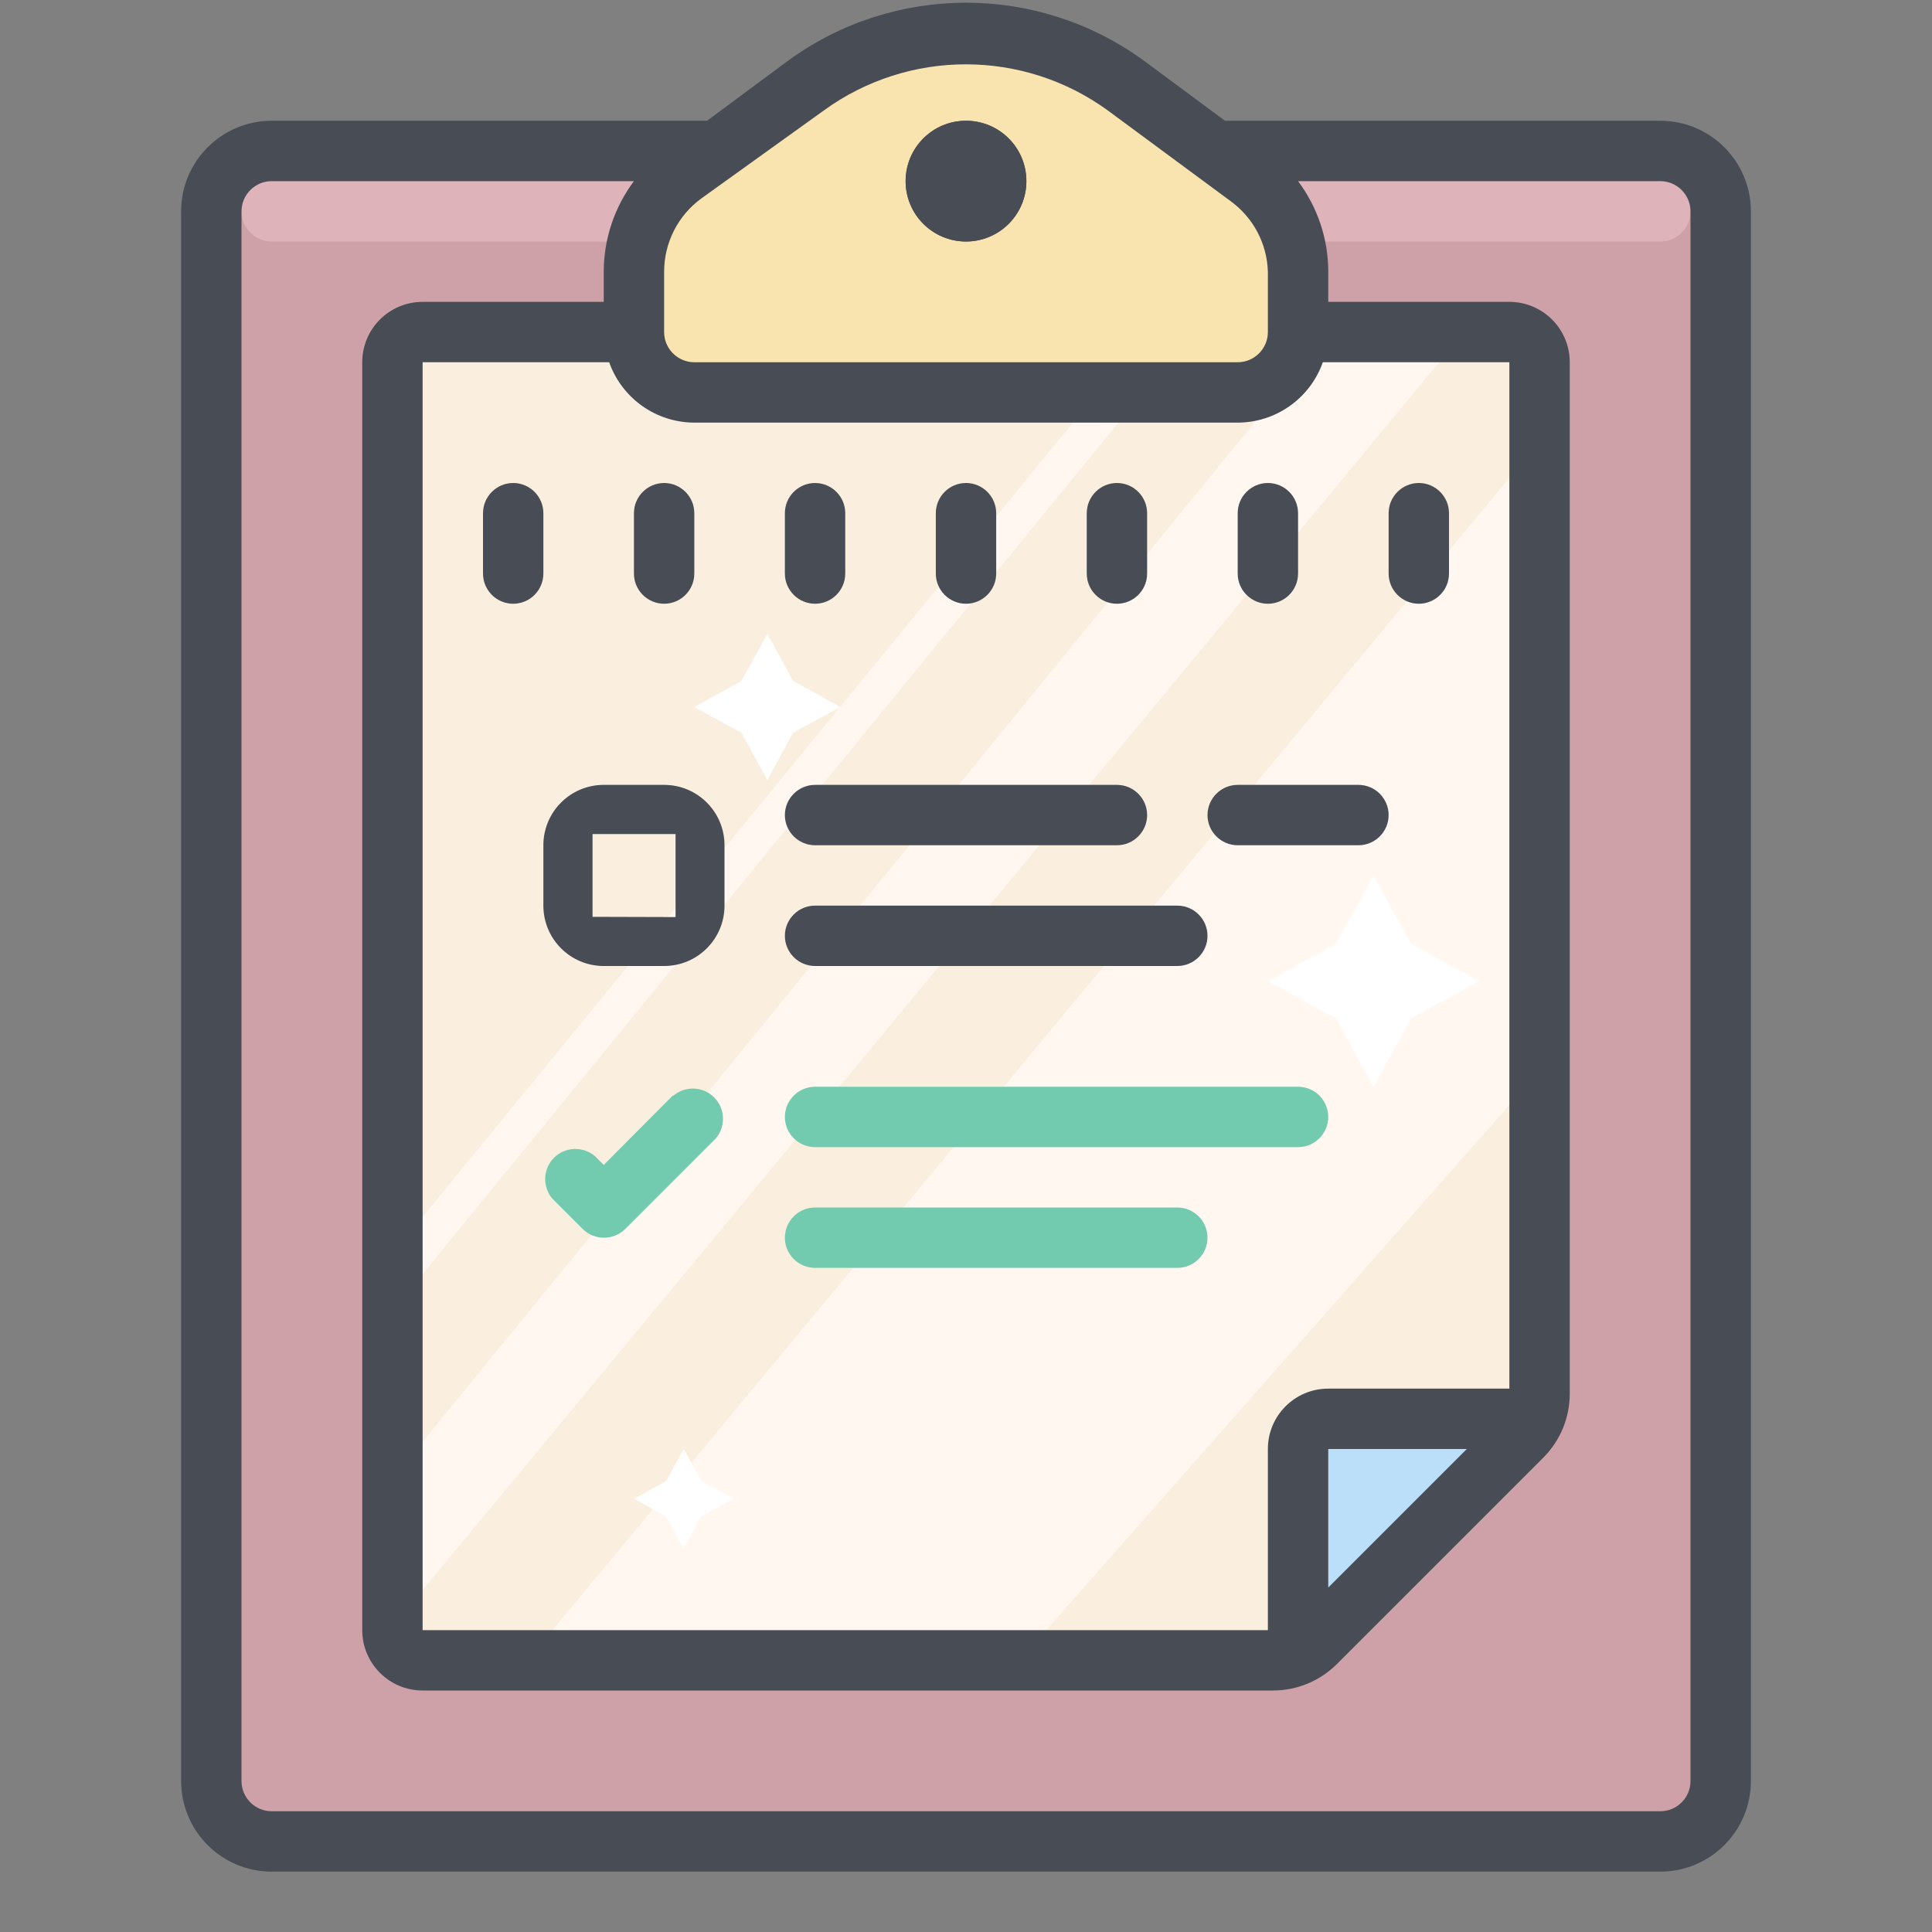 <svg xmlns="http://www.w3.org/2000/svg" x="0px" y="0px" width="100" height="100" viewBox="0 0 64 64" style=";fill:#000000;" class="icon icons8-survey">
  <rect x="0" y="0" width="64" height="64" fill="#808080" stroke="none"/>
  <g id="surface1">
    <path style=" fill:#CDA1A7;" d="M 9 5 L 55 5 C 56.105 5 57 5.895 57 7 L 57 59 C 57 60.105 56.105 61 55 61 L 9 61 C 7.895 61 7 60.105 7 59 L 7 7 C 7 5.895 7.895 5 9 5 Z "></path>
    <path style=" fill:#DEB4BA;" d="M 8 7 C 8 6.449 8.449 6 9 6 L 55 6 C 55.551 6 56 6.449 56 7 C 56 7.551 55.551 8 55 8 L 9 8 C 8.449 8 8 7.551 8 7 Z "></path>
    <path style=" fill:#FAEFDE;" d="M 13 55 L 43 55 L 51 47 L 51 11 L 13 11 Z "></path>
    <path style=" fill:#BBDEF9;" d="M 43 47 L 51 47 L 43 55 Z "></path>
    <path style=" fill:#FFF7F0;" d="M 51 35.469 L 51 14.629 L 17.57 54.879 L 33.879 54.879 Z "></path>
    <path style=" fill:#FFF7F0;" d="M 13.398 53.398 L 48.5 11 L 44 11 L 12.5 49.602 Z "></path>
    <path style=" fill:#FFF7F0;" d="M 13 43.422 L 39.5 11 L 38 11 L 13 41.531 Z "></path>
    <path style=" fill:#FFFFFF;" d="M 45.5 29 L 46.738 31.262 L 49 32.5 L 46.738 33.738 L 45.5 36 L 44.262 33.738 L 42 32.5 L 44.262 31.262 Z "></path>
    <path style=" fill:#F9E3AE;" d="M 42 6 L 32 1 L 22 6 L 21 13 L 43 13 Z "></path>
    <path style=" fill:#FFFFFF;" d="M 25.422 21 L 26.27 22.559 L 27.84 23.422 L 26.27 24.27 L 25.422 25.84 L 24.559 24.27 L 23 23.422 L 24.559 22.559 Z "></path>
    <path style=" fill:#FFFFFF;" d="M 22.648 48 L 23.23 49.059 L 24.301 49.648 L 23.23 50.23 L 22.648 51.301 L 22.07 50.23 L 21 49.648 L 22.07 49.059 Z "></path>
    <path style=" fill:#474c55;" d="M 34 6 C 34 7.105 33.105 8 32 8 C 30.895 8 30 7.105 30 6 C 30 4.895 30.895 4 32 4 C 33.105 4 34 4.895 34 6 Z "></path>
    <path style=" fill:#474c55;" d="M 55 4 L 40.578 4 L 37.879 2 C 34.375 -0.547 29.625 -0.547 26.121 2 L 23.422 4 L 9 4 C 7.344 4 6 5.344 6 7 L 6 59 C 6 60.656 7.344 62 9 62 L 55 62 C 56.656 62 58 60.656 58 59 L 58 7 C 58 5.344 56.656 4 55 4 Z M 50 46 L 44 46 C 42.895 46 42 46.895 42 48 L 42 54 L 14 54 L 14 12 L 20.18 12 C 20.602 13.195 21.73 13.996 23 14 L 41 14 C 42.27 13.996 43.398 13.195 43.82 12 L 50 12 Z M 48.59 48 L 44 52.59 L 44 48 Z M 27.289 3.66 C 30.094 1.621 33.895 1.621 36.699 3.66 L 40.762 6.66 C 41.516 7.207 41.973 8.07 42 9 L 42 11 C 42 11.551 41.551 12 41 12 L 23 12 C 22.449 12 22 11.551 22 11 L 22 9 C 22 8.039 22.461 7.133 23.238 6.57 Z M 56 59 C 56 59.551 55.551 60 55 60 L 9 60 C 8.449 60 8 59.551 8 59 L 8 7 C 8 6.449 8.449 6 9 6 L 21 6 C 20.352 6.867 20 7.918 20 9 L 20 10 L 14 10 C 12.895 10 12 10.895 12 12 L 12 54 C 12 55.105 12.895 56 14 56 L 42.172 56 C 42.965 56 43.727 55.684 44.289 55.121 L 51.121 48.289 C 51.684 47.727 52 46.965 52 46.172 L 52 12 C 52 10.895 51.105 10 50 10 L 44 10 L 44 9 C 44 7.918 43.648 6.867 43 6 L 55 6 C 55.551 6 56 6.449 56 7 Z "></path>
    <path style=" fill:#474c55;" d="M 18 17 C 18 16.449 17.551 16 17 16 C 16.449 16 16 16.449 16 17 L 16 19 C 16 19.551 16.449 20 17 20 C 17.551 20 18 19.551 18 19 Z "></path>
    <path style=" fill:#474c55;" d="M 22 20 C 22.551 20 23 19.551 23 19 L 23 17 C 23 16.449 22.551 16 22 16 C 21.449 16 21 16.449 21 17 L 21 19 C 21 19.551 21.449 20 22 20 Z "></path>
    <path style=" fill:#474c55;" d="M 27 20 C 27.551 20 28 19.551 28 19 L 28 17 C 28 16.449 27.551 16 27 16 C 26.449 16 26 16.449 26 17 L 26 19 C 26 19.551 26.449 20 27 20 Z "></path>
    <path style=" fill:#474c55;" d="M 32 20 C 32.551 20 33 19.551 33 19 L 33 17 C 33 16.449 32.551 16 32 16 C 31.449 16 31 16.449 31 17 L 31 19 C 31 19.551 31.449 20 32 20 Z "></path>
    <path style=" fill:#474c55;" d="M 37 20 C 37.551 20 38 19.551 38 19 L 38 17 C 38 16.449 37.551 16 37 16 C 36.449 16 36 16.449 36 17 L 36 19 C 36 19.551 36.449 20 37 20 Z "></path>
    <path style=" fill:#474c55;" d="M 42 20 C 42.551 20 43 19.551 43 19 L 43 17 C 43 16.449 42.551 16 42 16 C 41.449 16 41 16.449 41 17 L 41 19 C 41 19.551 41.449 20 42 20 Z "></path>
    <path style=" fill:#474c55;" d="M 47 20 C 47.551 20 48 19.551 48 19 L 48 17 C 48 16.449 47.551 16 47 16 C 46.449 16 46 16.449 46 17 L 46 19 C 46 19.551 46.449 20 47 20 Z "></path>
    <path style=" fill:#474c55;" d="M 34 6 C 34 7.105 33.105 8 32 8 C 30.895 8 30 7.105 30 6 C 30 4.895 30.895 4 32 4 C 33.105 4 34 4.895 34 6 Z "></path>
    <path style=" fill:#474c55;" d="M 41 26 C 40.449 26 40 26.449 40 27 C 40 27.551 40.449 28 41 28 L 45 28 C 45.551 28 46 27.551 46 27 C 46 26.449 45.551 26 45 26 Z "></path>
    <path style=" fill:#474c55;" d="M 27 28 L 37 28 C 37.551 28 38 27.551 38 27 C 38 26.449 37.551 26 37 26 L 27 26 C 26.449 26 26 26.449 26 27 C 26 27.551 26.449 28 27 28 Z "></path>
    <path style=" fill:#474c55;" d="M 27 32 L 39 32 C 39.551 32 40 31.551 40 31 C 40 30.449 39.551 30 39 30 L 27 30 C 26.449 30 26 30.449 26 31 C 26 31.551 26.449 32 27 32 Z "></path>
    <path style=" fill:#72CAAF;" d="M 39 40 L 27 40 C 26.449 40 26 40.449 26 41 C 26 41.551 26.449 42 27 42 L 39 42 C 39.551 42 40 41.551 40 41 C 40 40.449 39.551 40 39 40 Z "></path>
    <path style=" fill:#72CAAF;" d="M 43 36 L 27 36 C 26.449 36 26 36.449 26 37 C 26 37.551 26.449 38 27 38 L 43 38 C 43.551 38 44 37.551 44 37 C 44 36.449 43.551 36 43 36 Z "></path>
    <path style=" fill:#474c55;" d="M 22 26 L 20 26 C 18.895 26 18 26.895 18 28 L 18 30 C 18 31.105 18.895 32 20 32 L 22 32 C 23.105 32 24 31.105 24 30 L 24 28 C 24 26.895 23.105 26 22 26 Z M 19.629 30.371 L 19.629 27.629 L 22.379 27.629 L 22.379 30.379 Z "></path>
    <path style=" fill:#72CAAF;" d="M 22.289 36.289 L 20 38.59 L 19.711 38.301 C 19.312 37.961 18.723 37.984 18.352 38.352 C 17.984 38.723 17.961 39.312 18.301 39.711 L 19.301 40.711 C 19.691 41.098 20.32 41.098 20.711 40.711 L 23.711 37.711 C 24.051 37.312 24.027 36.723 23.656 36.352 C 23.289 35.984 22.695 35.961 22.301 36.301 Z "></path>
  </g>
</svg>
